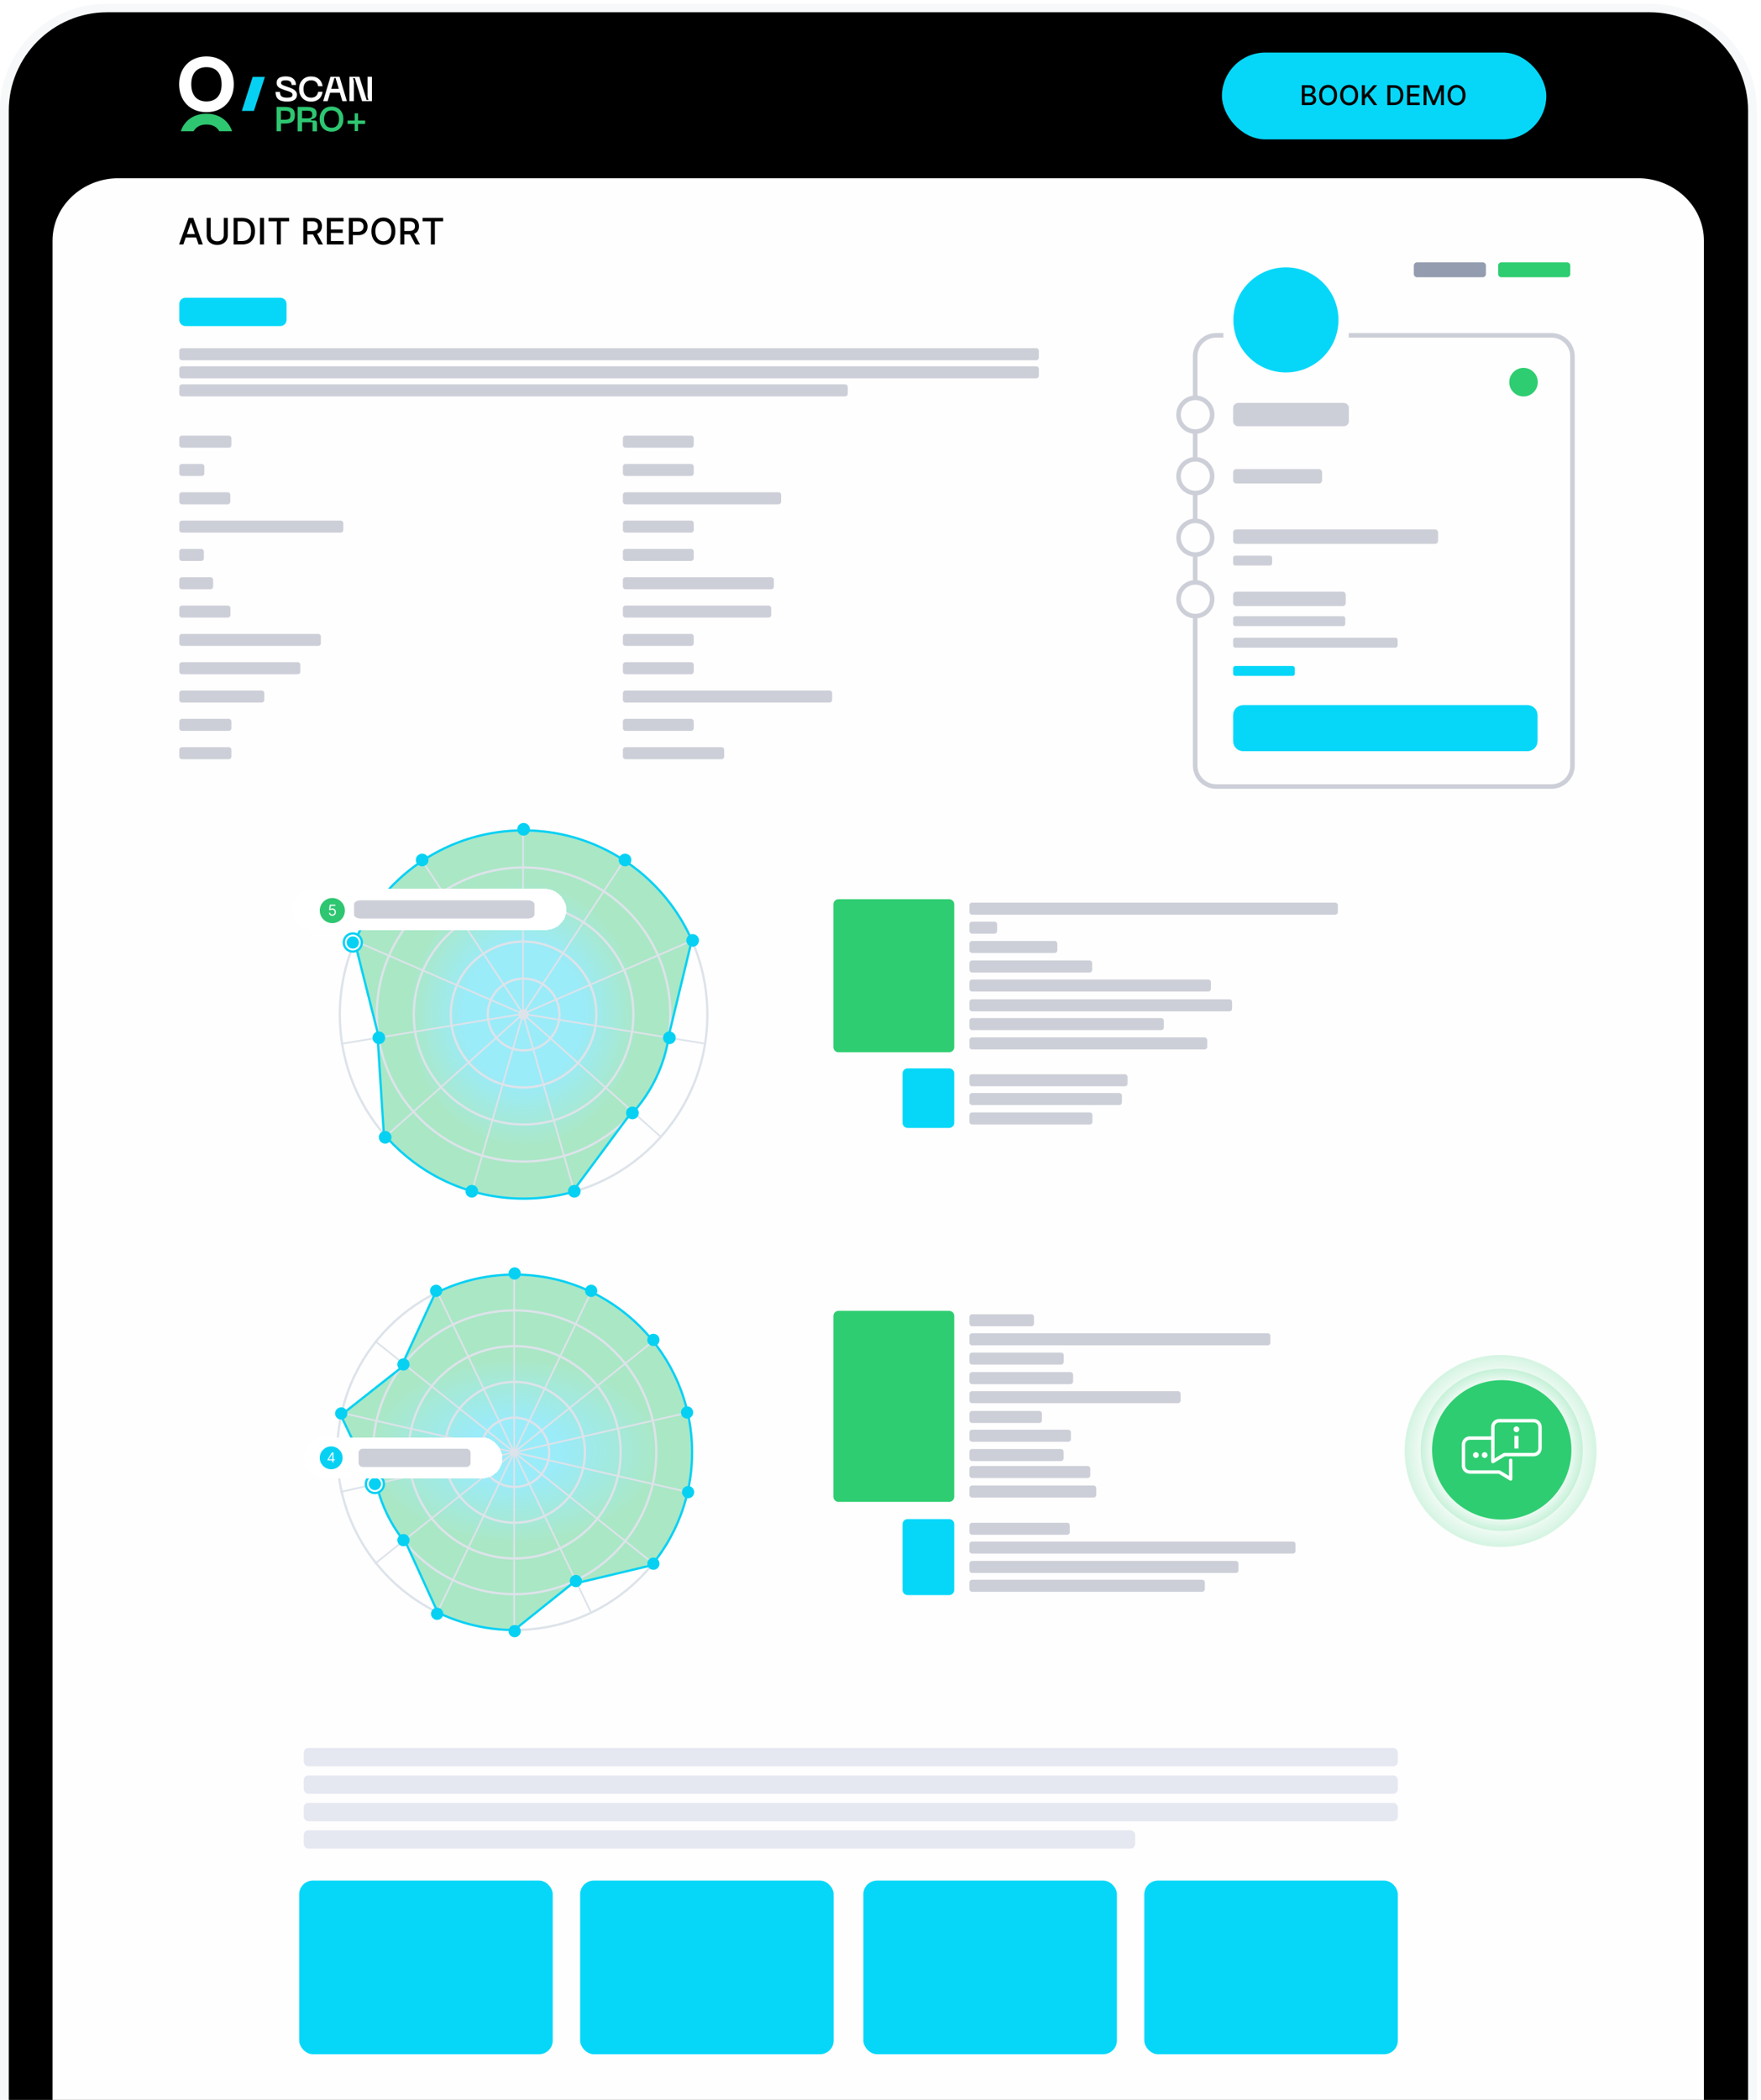 <svg width="771" height="919" viewBox="0 0 771 919" fill="none" xmlns="http://www.w3.org/2000/svg">
<path fill-rule="evenodd" clip-rule="evenodd" d="M46.313 1.722H722.875C748.347 1.722 769.188 22.589 769.188 48.093V967.628C769.188 993.133 748.347 1014 722.875 1014H46.313C20.841 1014 0 993.133 0 967.628V48.093C0 22.589 20.841 1.722 46.313 1.722Z" fill="#F6F8F9"/>
<path fill-rule="evenodd" clip-rule="evenodd" d="M46.849 5.374H722.339C745.993 5.374 765.347 24.751 765.347 48.437V967.285C765.347 990.97 745.993 1010.35 722.339 1010.35H46.849C23.195 1010.35 3.842 990.97 3.842 967.285V48.437C3.842 24.752 23.195 5.374 46.849 5.374Z" fill="black"/>
<path fill-rule="evenodd" clip-rule="evenodd" d="M51.854 78H717.146C733.016 78 746 90.286 746 105.302V963.698C746 978.714 733.016 991 717.146 991H51.854C35.985 991 23 978.714 23 963.698V105.302C23 90.286 35.985 78 51.854 78Z" fill="#FEFEFE"/>
<rect x="133" y="765" width="479" height="8" rx="2" fill="#E5E7F1"/>
<rect x="133" y="777" width="479" height="8" rx="2" fill="#E5E7F1"/>
<rect x="133" y="789" width="479" height="8" rx="2" fill="#E5E7F1"/>
<rect x="133" y="801" width="364" height="8" rx="2" fill="#E5E7F1"/>
<circle cx="657" cy="635" r="42" fill="url(#paint0_radial_5603_3790)"/>
<circle cx="657.5" cy="634.5" r="35.5" fill="url(#paint1_radial_5603_3790)"/>
<circle cx="657.5" cy="634.5" r="30.5" fill="#2ECD71"/>
<g clip-path="url(#clip0_5603_3790)">
<path d="M671.5 622.497H656.354C655.801 622.497 655.298 622.726 654.932 623.094C654.567 623.462 654.34 623.968 654.34 624.525V638.316L658.228 635.958C658.348 635.885 658.481 635.85 658.612 635.85V635.849H671.5C672.053 635.849 672.556 635.621 672.921 635.253C673.286 634.885 673.513 634.378 673.513 633.822V624.525C673.513 623.968 673.286 623.462 672.921 623.094C672.556 622.726 672.053 622.497 671.5 622.497ZM660.659 639.078C660.659 638.664 660.992 638.329 661.402 638.329C661.813 638.329 662.146 638.664 662.146 639.078V647.251C662.146 647.665 661.813 648 661.402 648C661.249 648 661.106 647.953 660.987 647.873L656.183 644.959H643.5C642.537 644.959 641.661 644.562 641.027 643.924C640.393 643.285 640 642.404 640 641.433V632.137C640 631.167 640.393 630.285 641.027 629.647C641.661 629.008 642.537 628.612 643.5 628.612H652.854V624.525C652.854 623.555 653.247 622.673 653.881 622.035C654.515 621.396 655.39 621 656.354 621H671.5C672.463 621 673.338 621.396 673.972 622.035C674.606 622.673 675 623.555 675 624.525V633.822C675 634.792 674.606 635.673 673.972 636.312C673.338 636.95 672.463 637.347 671.5 637.347H658.816L654.012 640.261C653.893 640.341 653.751 640.388 653.597 640.388C653.186 640.388 652.854 640.053 652.854 639.639V630.109H643.5C642.947 630.109 642.444 630.338 642.078 630.706C641.713 631.073 641.486 631.58 641.486 632.137V641.433C641.486 641.99 641.713 642.497 642.078 642.865C642.444 643.233 642.947 643.461 643.5 643.461H656.388V643.462C656.519 643.462 656.651 643.496 656.771 643.569L660.659 645.927V639.078H660.659ZM663.021 633.909H664.832V628.367H663.021V633.909ZM663.927 624.235C664.624 624.235 665.189 624.804 665.189 625.506C665.189 626.208 664.624 626.777 663.927 626.777C663.23 626.777 662.665 626.208 662.665 625.506C662.665 624.804 663.23 624.235 663.927 624.235ZM650.02 635.518C650.717 635.518 651.282 636.087 651.282 636.789C651.282 637.491 650.717 638.06 650.02 638.06C649.323 638.06 648.758 637.491 648.758 636.789C648.758 636.087 649.323 635.518 650.02 635.518ZM646.163 635.518C646.861 635.518 647.426 636.087 647.426 636.789C647.426 637.491 646.861 638.06 646.163 638.06C645.466 638.06 644.901 637.491 644.901 636.789C644.901 636.087 645.466 635.518 646.163 635.518Z" fill="white"/>
</g>
<path d="M163.69 648.772L160.34 642.288L150.96 622.386L150.067 620.821V618.138L175.973 598.013L191.159 565.365L199.199 562.011L207.462 559.552L215.949 557.986L224.659 557.315L234.262 557.986L242.525 559.552L251.011 561.788L258.828 565.365L263.294 567.378L272.004 572.968L281.161 581.018L286.967 587.503L290.54 592.646L295.007 600.472L298.357 607.852L301.483 618.138L302.377 623.952L303.27 632.672L303.047 642.288L301.483 652.797L299.697 659.058L296.794 666.885L291.88 676.053L286.744 684.327L251.905 692.6L225.105 713.62L214.386 712.949L205.006 711.16L197.636 708.7L191.606 705.793L177.313 674.935L174.41 671.804L171.73 667.556L167.71 659.506L163.913 649.667L163.69 648.772Z" fill="url(#paint2_radial_5603_3790)" fill-opacity="0.4"/>
<g clip-path="url(#clip1_5603_3790)">
<path d="M225.106 713.843V557.315" stroke="#DDE3EA" stroke-width="0.756" style="mix-blend-mode:multiply"/>
<path d="M191.249 706.118L258.963 565.041" stroke="#DDE3EA" stroke-width="0.756" style="mix-blend-mode:multiply"/>
<path d="M164.091 684.386L286.192 586.772" stroke="#DDE3EA" stroke-width="0.756" style="mix-blend-mode:multiply"/>
<path d="M148.964 652.979L301.248 618.179" stroke="#DDE3EA" stroke-width="0.756" style="mix-blend-mode:multiply"/>
<path d="M148.964 618.179L301.248 652.979" stroke="#DDE3EA" stroke-width="0.756" style="mix-blend-mode:multiply"/>
<path d="M164.091 586.772L286.192 684.386" stroke="#DDE3EA" stroke-width="0.756" style="mix-blend-mode:multiply"/>
<path d="M191.249 565.041L258.963 706.118" stroke="#DDE3EA" stroke-width="0.756" style="mix-blend-mode:multiply"/>
</g>
<path d="M225.329 557.815C268.221 557.816 302.993 592.631 302.993 635.579C302.993 678.527 268.221 713.343 225.329 713.343C182.436 713.343 147.664 678.528 147.664 635.579C147.664 592.631 182.436 557.815 225.329 557.815Z" stroke="#DDE3EA" style="mix-blend-mode:multiply"/>
<mask id="mask0_5603_3790" style="mask-type:alpha" maskUnits="userSpaceOnUse" x="191" y="553" width="120" height="132">
<rect x="191.83" y="553.737" width="118.364" height="130.589" fill="#D9D9D9"/>
</mask>
<g mask="url(#mask0_5603_3790)">
<path d="M225.329 557.815C268.221 557.816 302.993 592.631 302.993 635.579C302.993 678.527 268.221 713.343 225.329 713.343C182.436 713.343 147.664 678.528 147.664 635.579C147.664 592.631 182.436 557.815 225.329 557.815Z" stroke="#06D1F3"/>
</g>
<mask id="mask1_5603_3790" style="mask-type:alpha" maskUnits="userSpaceOnUse" x="191" y="700" width="35" height="19">
<rect x="191.83" y="700.873" width="33.499" height="17.442" fill="#D9D9D9"/>
</mask>
<g mask="url(#mask1_5603_3790)">
<path d="M225.329 557.814C268.221 557.815 302.993 592.63 302.993 635.578C302.993 678.526 268.221 713.342 225.329 713.342C182.436 713.342 147.664 678.527 147.664 635.578C147.664 592.63 182.436 557.814 225.329 557.814Z" stroke="#06D1F3"/>
</g>
<path d="M225.33 573.468C259.588 573.468 287.361 601.276 287.361 635.579C287.361 669.882 259.588 697.69 225.33 697.69C191.071 697.69 163.298 669.883 163.298 635.579C163.298 601.275 191.071 573.468 225.33 573.468Z" stroke="#DDE3EA" style="mix-blend-mode:multiply"/>
<mask id="mask2_5603_3790" style="mask-type:alpha" maskUnits="userSpaceOnUse" x="159" y="649" width="18" height="30">
<rect x="159.224" y="649.442" width="17.42" height="29.517" fill="#D9D9D9"/>
</mask>
<g mask="url(#mask2_5603_3790)">
<path d="M225.33 573.468C259.588 573.468 287.361 601.276 287.361 635.579C287.361 669.882 259.588 697.69 225.33 697.69C191.071 697.69 163.298 669.883 163.298 635.579C163.298 601.275 191.071 573.468 225.33 573.468Z" stroke="#06D1F3"/>
</g>
<path d="M225.329 589.121C250.954 589.121 271.728 609.92 271.728 635.579C271.728 661.238 250.954 682.038 225.329 682.038C199.704 682.038 178.93 661.238 178.93 635.579C178.931 609.921 199.704 589.121 225.329 589.121Z" stroke="#DDE3EA" style="mix-blend-mode:multiply"/>
<path d="M225.329 604.773C242.32 604.773 256.095 618.565 256.095 635.579C256.095 652.593 242.32 666.385 225.329 666.385C208.338 666.385 194.563 652.593 194.563 635.579C194.563 618.565 208.338 604.774 225.329 604.773Z" stroke="#DDE3EA" style="mix-blend-mode:multiply"/>
<path d="M225.329 620.426C233.686 620.426 240.461 627.209 240.462 635.578C240.462 643.947 233.686 650.731 225.329 650.731C216.972 650.731 210.196 643.947 210.196 635.578C210.196 627.209 216.972 620.426 225.329 620.426Z" stroke="#DDE3EA" style="mix-blend-mode:multiply"/>
<line y1="-0.5" x2="35.413" y2="-0.5" transform="matrix(0.416 0.909 -0.909 0.417 176.643 674.04)" stroke="#06D1F3"/>
<line y1="-0.5" x2="34.198" y2="-0.5" transform="matrix(-0.431 -0.902 0.902 -0.432 164.137 649.443)" stroke="#06D1F3"/>
<line y1="-0.5" x2="34.687" y2="-0.5" transform="matrix(-0.785 0.619 -0.618 -0.786 176.643 597.118)" stroke="#06D1F3"/>
<line y1="-0.5" x2="34.008" y2="-0.5" transform="matrix(0.42 -0.907 0.907 0.421 176.643 597.118)" stroke="#06D1F3"/>
<line y1="-0.5" x2="34.337" y2="-0.5" transform="matrix(0.78 -0.625 0.624 0.781 225.329 713.843)" stroke="#06D1F3"/>
<line y1="-0.5" x2="34.887" y2="-0.5" transform="matrix(-0.973 0.231 -0.23 -0.973 286.074 684.326)" stroke="#06D1F3"/>
<ellipse cx="300.813" cy="618.137" rx="2.68" ry="2.683" fill="#06D1F3"/>
<ellipse cx="149.397" cy="618.585" rx="2.68" ry="2.683" fill="#06D1F3"/>
<ellipse cx="286.074" cy="684.326" rx="2.68" ry="2.683" fill="#06D1F3"/>
<ellipse cx="252.128" cy="691.929" rx="2.68" ry="2.683" fill="#06D1F3"/>
<ellipse cx="191.383" cy="706.24" rx="2.68" ry="2.683" fill="#06D1F3"/>
<ellipse cx="190.936" cy="564.918" rx="2.68" ry="2.683" fill="#06D1F3"/>
<ellipse cx="176.643" cy="597.118" rx="2.68" ry="2.683" fill="#06D1F3"/>
<ellipse cx="286.074" cy="586.385" rx="2.68" ry="2.683" fill="#06D1F3"/>
<ellipse cx="176.644" cy="674.04" rx="2.68" ry="2.683" fill="#06D1F3"/>
<ellipse cx="258.828" cy="564.918" rx="2.68" ry="2.683" fill="#06D1F3"/>
<ellipse cx="225.329" cy="557.315" rx="2.68" ry="2.683" fill="#06D1F3"/>
<ellipse cx="225.329" cy="713.843" rx="2.68" ry="2.683" fill="#06D1F3"/>
<path d="M164.137 645.471C166.327 645.471 168.104 647.249 168.104 649.443C168.104 651.637 166.327 653.415 164.137 653.415C161.947 653.415 160.171 651.638 160.171 649.443C160.171 647.249 161.947 645.471 164.137 645.471Z" fill="white" stroke="#06D1F3"/>
<ellipse cx="164.138" cy="649.443" rx="2.68" ry="2.683" fill="#06D1F3"/>
<ellipse cx="301.261" cy="653.02" rx="2.68" ry="2.683" fill="#06D1F3"/>
<g filter="url(#filter0_d_5603_3790)">
<rect x="133" y="625" width="87" height="18" rx="9" fill="white" shape-rendering="crispEdges"/>
<path d="M150 634C150 636.761 147.761 639 145 639C142.239 639 140 636.761 140 634C140 631.239 142.239 629 145 629C147.761 629 150 631.239 150 634Z" fill="#06D1F3"/>
<path d="M143.425 635.105V634.67L145.342 631.636H145.658V632.31H145.445L143.996 634.602V634.636H146.578V635.105H143.425ZM145.479 636V631.636H145.981V636H145.479Z" fill="white"/>
<path fill-rule="evenodd" clip-rule="evenodd" d="M158.818 630H204.182C205.182 630 206 630.787 206 631.75V636.25C206 637.213 205.182 638 204.182 638H158.818C157.818 638 157 637.213 157 636.25V631.75C157 630.787 157.818 630 158.818 630Z" fill="#CDCFD8"/>
</g>
<path d="M165.629 453.712L154.989 411.793C154.989 411.793 164.01 390.023 185.058 376.127C204.256 365.243 212.583 363.784 229.006 363.158C253.293 362.232 273.416 376.359 273.416 376.359L282.437 383.075L290.532 390.949L297.934 401.371L301.172 407.161L302.791 411.793L293.308 452.785L292.845 454.175C292.845 454.175 290.995 465.755 287.294 472.008L282.899 479.882L277.117 487.062L271.565 493.547L266.477 500.958L252.599 519.485L248.666 522.496L240.571 523.886L232.244 524.812L225.305 524.58L220.679 524.349L212.583 523.191L208.42 521.801H206.801L200.787 519.485L192.229 515.78L186.677 512.769L180.432 508.6L175.112 504.2L168.405 497.715L165.629 453.712Z" fill="url(#paint3_radial_5603_3790)" fill-opacity="0.4"/>
<g clip-path="url(#clip2_5603_3790)">
<path d="M228.996 443.7V362.927" stroke="#DDE3EA" stroke-width="0.756" style="mix-blend-mode:multiply"/>
<path d="M228.996 443.7L273.447 376.23" stroke="#DDE3EA" stroke-width="0.756" style="mix-blend-mode:multiply"/>
<path d="M228.996 443.7L303.181 411.551" stroke="#DDE3EA" stroke-width="0.756" style="mix-blend-mode:multiply"/>
<path d="M228.996 443.7L308.803 456.761" stroke="#DDE3EA" stroke-width="0.756" style="mix-blend-mode:multiply"/>
<path d="M228.996 443.7L289.304 497.53" stroke="#DDE3EA" stroke-width="0.756" style="mix-blend-mode:multiply"/>
<path d="M228.996 443.7L251.427 521.32" stroke="#DDE3EA" stroke-width="0.756" style="mix-blend-mode:multiply"/>
<path d="M228.995 443.7L206.601 521.32" stroke="#DDE3EA" stroke-width="0.756" style="mix-blend-mode:multiply"/>
<path d="M228.996 443.7L168.687 497.512" stroke="#DDE3EA" stroke-width="0.756" style="mix-blend-mode:multiply"/>
<path d="M228.996 443.7L149.207 456.836" stroke="#DDE3EA" stroke-width="0.756" style="mix-blend-mode:multiply"/>
<path d="M228.996 443.7L154.828 411.532" stroke="#DDE3EA" stroke-width="0.756" style="mix-blend-mode:multiply"/>
<path d="M228.995 443.7L184.525 376.249" stroke="#DDE3EA" stroke-width="0.756" style="mix-blend-mode:multiply"/>
</g>
<path d="M229.237 363.427C273.671 363.427 309.693 399.494 309.693 443.985C309.693 488.477 273.671 524.544 229.237 524.544C184.803 524.544 148.781 488.477 148.781 443.985C148.781 399.494 184.803 363.427 229.237 363.427Z" stroke="#DDE3EA" style="mix-blend-mode:multiply"/>
<mask id="mask3_5603_3790" style="mask-type:alpha" maskUnits="userSpaceOnUse" x="152" y="335" width="152" height="78">
<rect x="152.907" y="335.599" width="150.347" height="76.427" fill="#D9D9D9"/>
</mask>
<g mask="url(#mask3_5603_3790)">
<path d="M229.237 363.427C273.671 363.427 309.693 399.494 309.693 443.985C309.693 488.477 273.671 524.544 229.237 524.544C184.803 524.544 148.781 488.477 148.781 443.985C148.781 399.494 184.803 363.427 229.237 363.427Z" stroke="#06D1F3"/>
</g>
<mask id="mask4_5603_3790" style="mask-type:alpha" maskUnits="userSpaceOnUse" x="168" y="497" width="84" height="33">
<rect x="168.636" y="497.716" width="82.806" height="31.96" fill="#D9D9D9"/>
</mask>
<g mask="url(#mask4_5603_3790)">
<path d="M229.237 363.427C273.671 363.427 309.693 399.494 309.693 443.985C309.693 488.477 273.671 524.544 229.237 524.544C184.803 524.544 148.781 488.477 148.781 443.985C148.781 399.494 184.803 363.427 229.237 363.427Z" stroke="#06D1F3"/>
</g>
<path d="M229.237 379.639C264.729 379.639 293.501 408.447 293.501 443.985C293.501 479.524 264.729 508.332 229.237 508.332C193.745 508.332 164.972 479.524 164.972 443.985C164.972 408.447 193.745 379.639 229.237 379.639Z" stroke="#DDE3EA" style="mix-blend-mode:multiply"/>
<mask id="mask5_5603_3790" style="mask-type:alpha" maskUnits="userSpaceOnUse" x="268" y="454" width="29" height="34">
<rect x="268.096" y="454.176" width="28.681" height="32.887" fill="#D9D9D9"/>
</mask>
<g mask="url(#mask5_5603_3790)">
<path d="M229.237 379.639C264.729 379.639 293.502 408.447 293.502 443.985C293.502 479.524 264.729 508.332 229.237 508.332C193.746 508.332 164.973 479.524 164.973 443.985C164.973 408.447 193.746 379.639 229.237 379.639Z" stroke="#06D1F3"/>
</g>
<path d="M229.237 395.851C255.787 395.851 277.311 417.401 277.311 443.985C277.311 470.57 255.787 492.121 229.237 492.121C202.688 492.121 181.164 470.57 181.164 443.985C181.164 417.401 202.688 395.851 229.237 395.851Z" stroke="#DDE3EA" style="mix-blend-mode:multiply"/>
<path d="M229.237 412.062C246.844 412.063 261.119 426.355 261.119 443.986C261.119 461.617 246.844 475.909 229.237 475.909C211.63 475.909 197.354 461.618 197.354 443.986C197.354 426.355 211.63 412.062 229.237 412.062Z" stroke="#DDE3EA" style="mix-blend-mode:multiply"/>
<path d="M229.237 428.273C237.902 428.274 244.928 435.308 244.928 443.985C244.928 452.663 237.902 459.697 229.237 459.697C220.572 459.697 213.546 452.663 213.546 443.985C213.546 435.307 220.572 428.273 229.237 428.273Z" stroke="#DDE3EA" style="mix-blend-mode:multiply"/>
<line y1="-0.5" x2="43.473" y2="-0.5" transform="matrix(0.245 0.97 -0.969 0.245 154.757 412.025)" stroke="#06D1F3"/>
<path d="M154.467 408.5C156.657 408.5 158.433 410.278 158.433 412.473C158.433 414.667 156.656 416.444 154.467 416.444C152.277 416.444 150.5 414.667 150.5 412.473C150.5 410.278 152.276 408.5 154.467 408.5Z" fill="white" stroke="#06D1F3"/>
<ellipse cx="154.467" cy="412.472" rx="2.68" ry="2.683" fill="#06D1F3"/>
<line y1="-0.5" x2="43.628" y2="-0.5" transform="matrix(-0.064 -0.998 0.998 -0.064 168.636 497.716)" stroke="#06D1F3"/>
<ellipse cx="184.827" cy="376.359" rx="2.776" ry="2.779" fill="#06D1F3"/>
<ellipse cx="293.076" cy="454.176" rx="2.776" ry="2.779" fill="#06D1F3"/>
<ellipse cx="168.636" cy="497.716" rx="2.776" ry="2.779" fill="#06D1F3"/>
<ellipse cx="276.885" cy="487.062" rx="2.776" ry="2.779" fill="#06D1F3"/>
<ellipse cx="229.236" cy="362.927" rx="2.776" ry="2.779" fill="#06D1F3"/>
<ellipse cx="303.254" cy="411.562" rx="2.776" ry="2.779" fill="#06D1F3"/>
<ellipse cx="273.646" cy="376.359" rx="2.776" ry="2.779" fill="#06D1F3"/>
<ellipse cx="229.237" cy="443.985" rx="2.313" ry="2.316" fill="#DDE3EA"/>
<ellipse cx="165.86" cy="454.176" rx="2.776" ry="2.779" fill="#06D1F3"/>
<line y1="-0.5" x2="42.687" y2="-0.5" transform="matrix(0.596 -0.803 0.802 0.597 251.442 521.339)" stroke="#06D1F3"/>
<line y1="-0.5" x2="43.362" y2="-0.5" transform="matrix(0.235 -0.972 0.972 0.235 293.076 454.176)" stroke="#06D1F3"/>
<ellipse cx="251.441" cy="521.338" rx="2.776" ry="2.779" fill="#06D1F3"/>
<ellipse cx="206.569" cy="521.338" rx="2.776" ry="2.779" fill="#06D1F3"/>
<rect x="535" y="23" width="142" height="38" rx="19" fill="#06D7F9"/>
<path d="M569.959 46V37.273H573.155C573.774 37.273 574.287 37.375 574.693 37.58C575.099 37.781 575.403 38.055 575.605 38.402C575.807 38.746 575.908 39.133 575.908 39.565C575.908 39.929 575.841 40.236 575.707 40.486C575.574 40.733 575.395 40.932 575.17 41.082C574.949 41.23 574.704 41.338 574.437 41.406V41.492C574.727 41.506 575.01 41.599 575.285 41.773C575.564 41.943 575.794 42.186 575.976 42.501C576.158 42.817 576.248 43.2 576.248 43.652C576.248 44.098 576.143 44.499 575.933 44.854C575.726 45.206 575.405 45.486 574.97 45.693C574.535 45.898 573.98 46 573.304 46H569.959ZM571.275 44.871H573.176C573.807 44.871 574.258 44.749 574.531 44.504C574.804 44.26 574.94 43.955 574.94 43.588C574.94 43.312 574.871 43.06 574.731 42.83C574.592 42.599 574.393 42.416 574.135 42.28C573.879 42.144 573.575 42.075 573.223 42.075H571.275V44.871ZM571.275 41.048H573.04C573.335 41.048 573.601 40.992 573.837 40.878C574.075 40.764 574.264 40.605 574.403 40.401C574.545 40.193 574.616 39.949 574.616 39.668C574.616 39.307 574.49 39.004 574.237 38.76C573.984 38.516 573.596 38.394 573.074 38.394H571.275V41.048ZM585.391 41.636C585.391 42.568 585.221 43.369 584.88 44.04C584.539 44.707 584.072 45.222 583.478 45.582C582.887 45.94 582.215 46.119 581.462 46.119C580.707 46.119 580.032 45.94 579.438 45.582C578.847 45.222 578.381 44.706 578.04 44.035C577.699 43.365 577.529 42.565 577.529 41.636C577.529 40.705 577.699 39.905 578.04 39.237C578.381 38.567 578.847 38.053 579.438 37.695C580.032 37.334 580.707 37.153 581.462 37.153C582.215 37.153 582.887 37.334 583.478 37.695C584.072 38.053 584.539 38.567 584.88 39.237C585.221 39.905 585.391 40.705 585.391 41.636ZM584.087 41.636C584.087 40.926 583.972 40.328 583.742 39.842C583.515 39.354 583.202 38.984 582.805 38.734C582.41 38.481 581.962 38.355 581.462 38.355C580.959 38.355 580.511 38.481 580.116 38.734C579.721 38.984 579.408 39.354 579.178 39.842C578.951 40.328 578.837 40.926 578.837 41.636C578.837 42.347 578.951 42.946 579.178 43.435C579.408 43.92 579.721 44.29 580.116 44.543C580.511 44.793 580.959 44.918 581.462 44.918C581.962 44.918 582.41 44.793 582.805 44.543C583.202 44.29 583.515 43.92 583.742 43.435C583.972 42.946 584.087 42.347 584.087 41.636ZM594.614 41.636C594.614 42.568 594.443 43.369 594.103 44.04C593.762 44.707 593.294 45.222 592.701 45.582C592.11 45.94 591.438 46.119 590.685 46.119C589.929 46.119 589.254 45.94 588.661 45.582C588.07 45.222 587.604 44.706 587.263 44.035C586.922 43.365 586.752 42.565 586.752 41.636C586.752 40.705 586.922 39.905 587.263 39.237C587.604 38.567 588.07 38.053 588.661 37.695C589.254 37.334 589.929 37.153 590.685 37.153C591.438 37.153 592.11 37.334 592.701 37.695C593.294 38.053 593.762 38.567 594.103 39.237C594.443 39.905 594.614 40.705 594.614 41.636ZM593.31 41.636C593.31 40.926 593.195 40.328 592.965 39.842C592.737 39.354 592.425 38.984 592.027 38.734C591.632 38.481 591.185 38.355 590.685 38.355C590.182 38.355 589.733 38.481 589.338 38.734C588.943 38.984 588.631 39.354 588.401 39.842C588.174 40.328 588.06 40.926 588.06 41.636C588.06 42.347 588.174 42.946 588.401 43.435C588.631 43.92 588.943 44.29 589.338 44.543C589.733 44.793 590.182 44.918 590.685 44.918C591.185 44.918 591.632 44.793 592.027 44.543C592.425 44.29 592.737 43.92 592.965 43.435C593.195 42.946 593.31 42.347 593.31 41.636ZM596.256 46V37.273H597.572V41.44H597.679L601.339 37.273H602.997L599.477 41.202L603.01 46H601.425L598.604 42.101L597.572 43.285V46H596.256ZM610.225 46H607.4V37.273H610.315C611.17 37.273 611.904 37.447 612.518 37.797C613.132 38.144 613.602 38.642 613.929 39.293C614.258 39.94 614.423 40.717 614.423 41.624C614.423 42.533 614.257 43.314 613.924 43.967C613.595 44.621 613.117 45.124 612.492 45.476C611.867 45.825 611.112 46 610.225 46ZM608.717 44.849H610.153C610.818 44.849 611.37 44.724 611.811 44.474C612.251 44.222 612.58 43.856 612.799 43.379C613.018 42.899 613.127 42.314 613.127 41.624C613.127 40.939 613.018 40.358 612.799 39.881C612.583 39.403 612.261 39.041 611.832 38.794C611.403 38.547 610.87 38.423 610.234 38.423H608.717V44.849ZM616.06 46V37.273H621.532V38.406H617.377V41.065H621.246V42.195H617.377V44.867H621.583V46H616.06ZM623.291 37.273H624.889L627.667 44.057H627.769L630.548 37.273H632.146V46H630.893V39.685H630.812L628.238 45.987H627.198L624.625 39.68H624.544V46H623.291V37.273ZM641.641 41.636C641.641 42.568 641.471 43.369 641.13 44.04C640.789 44.707 640.322 45.222 639.728 45.582C639.137 45.94 638.465 46.119 637.712 46.119C636.957 46.119 636.282 45.94 635.688 45.582C635.097 45.222 634.631 44.706 634.29 44.035C633.949 43.365 633.779 42.565 633.779 41.636C633.779 40.705 633.949 39.905 634.29 39.237C634.631 38.567 635.097 38.053 635.688 37.695C636.282 37.334 636.957 37.153 637.712 37.153C638.465 37.153 639.137 37.334 639.728 37.695C640.322 38.053 640.789 38.567 641.13 39.237C641.471 39.905 641.641 40.705 641.641 41.636ZM640.337 41.636C640.337 40.926 640.222 40.328 639.992 39.842C639.765 39.354 639.452 38.984 639.055 38.734C638.66 38.481 638.212 38.355 637.712 38.355C637.209 38.355 636.761 38.481 636.366 38.734C635.971 38.984 635.658 39.354 635.428 39.842C635.201 40.328 635.087 40.926 635.087 41.636C635.087 42.347 635.201 42.946 635.428 43.435C635.658 43.92 635.971 44.29 636.366 44.543C636.761 44.793 637.209 44.918 637.712 44.918C638.212 44.918 638.66 44.793 639.055 44.543C639.452 44.29 639.765 43.92 639.992 43.435C640.222 42.946 640.337 42.347 640.337 41.636Z" fill="black"/>
<g clip-path="url(#clip3_5603_3790)">
<path fill-rule="evenodd" clip-rule="evenodd" d="M130.021 41.429C130.021 43.449 128.563 44.445 125.676 44.445C123.854 44.445 122.565 44.075 121.78 43.364C120.995 42.652 120.631 41.599 120.631 40.205H122.565C122.565 41.173 122.817 41.855 123.293 42.197C123.798 42.567 124.611 42.738 125.704 42.738C126.545 42.738 127.134 42.652 127.526 42.425C127.89 42.225 128.087 41.912 128.087 41.486C128.087 41.372 128.087 41.258 128.03 41.144C128.002 41.03 127.946 40.945 127.89 40.859C127.806 40.774 127.722 40.689 127.638 40.603C127.582 40.518 127.47 40.461 127.302 40.376C127.162 40.319 127.021 40.233 126.937 40.205C126.853 40.148 126.685 40.091 126.489 40.006C126.293 39.949 126.124 39.892 126.04 39.864C125.928 39.807 125.732 39.75 125.508 39.693C125.256 39.608 125.087 39.551 124.975 39.522C124.527 39.38 124.162 39.266 123.938 39.152C123.686 39.067 123.378 38.953 123.013 38.782C122.677 38.64 122.396 38.498 122.2 38.355C122.004 38.213 121.836 38.014 121.64 37.815C121.443 37.587 121.303 37.359 121.219 37.075C121.135 36.819 121.107 36.506 121.107 36.193C121.107 35.311 121.443 34.628 122.116 34.144C122.789 33.689 123.77 33.433 125.115 33.433C126.601 33.433 127.722 33.803 128.479 34.514C129.236 35.225 129.6 36.107 129.6 37.189H127.666C127.666 35.823 126.797 35.14 125.087 35.14C123.714 35.14 123.041 35.51 123.041 36.221C123.041 36.591 123.181 36.876 123.49 37.075C123.798 37.274 124.387 37.53 125.284 37.815C126.629 38.27 127.526 38.583 127.946 38.811C129.32 39.494 130.021 40.347 130.021 41.429Z" fill="white"/>
<path fill-rule="evenodd" clip-rule="evenodd" d="M149.894 44.274L148.801 40.575H144.54L143.447 44.274H141.485L144.681 33.603H148.661L151.856 44.274H149.894ZM145.017 38.868H148.324L146.923 34.116H146.418L145.017 38.868Z" fill="white"/>
<path fill-rule="evenodd" clip-rule="evenodd" d="M130.945 38.954C130.945 37.36 131.422 36.051 132.375 34.998C133.328 33.974 134.589 33.462 136.187 33.462C137.616 33.462 138.765 33.832 139.662 34.6C140.531 35.368 141.064 36.421 141.232 37.73H139.298C139.158 36.905 138.849 36.279 138.289 35.824C137.756 35.368 137.056 35.141 136.215 35.141C135.15 35.141 134.337 35.482 133.748 36.165C133.159 36.82 132.879 37.759 132.879 38.954C132.879 40.12 133.159 41.06 133.748 41.742C134.337 42.425 135.15 42.739 136.215 42.739C137.056 42.739 137.756 42.511 138.289 42.084C138.849 41.629 139.158 40.974 139.298 40.177H141.232C141.064 41.486 140.531 42.539 139.662 43.308C138.765 44.076 137.616 44.474 136.187 44.474C134.589 44.474 133.328 43.934 132.375 42.909C131.422 41.856 130.945 40.519 130.945 38.954Z" fill="white"/>
<path fill-rule="evenodd" clip-rule="evenodd" d="M124.527 46.778C125.115 46.778 125.62 46.807 126.04 46.864C126.489 46.921 126.909 47.034 127.301 47.177C127.694 47.319 128.03 47.547 128.283 47.803C128.535 48.087 128.759 48.429 128.899 48.856C129.039 49.311 129.123 49.823 129.123 50.421C129.123 51.16 129.011 51.786 128.787 52.27C128.591 52.782 128.254 53.152 127.834 53.408C127.386 53.665 126.909 53.835 126.405 53.921C125.9 54.035 125.283 54.063 124.555 54.063H123.013V57.449H121.079V46.778H124.527ZM124.639 52.384C125.536 52.384 126.18 52.242 126.573 52.014C126.993 51.758 127.161 51.217 127.161 50.421C127.161 49.624 126.965 49.083 126.573 48.856C126.18 48.599 125.536 48.486 124.639 48.486H122.985V52.384H124.639Z" fill="#2EC671"/>
<path fill-rule="evenodd" clip-rule="evenodd" d="M130.301 57.478V46.778H134.169C134.841 46.778 135.43 46.835 135.935 46.921C136.467 47.006 136.916 47.177 137.336 47.376C137.784 47.603 138.093 47.916 138.317 48.315C138.541 48.713 138.625 49.197 138.625 49.766C138.625 51.189 137.841 52.014 136.243 52.213V52.725H137.672C138.401 52.725 138.766 53.096 138.766 53.835V57.478H136.831V53.522H132.235V57.478H130.301ZM132.235 51.786H134.169C134.561 51.786 134.841 51.786 135.066 51.786C135.262 51.758 135.486 51.73 135.738 51.673C135.963 51.616 136.159 51.53 136.271 51.417C136.411 51.303 136.495 51.132 136.607 50.933C136.663 50.705 136.719 50.449 136.719 50.136C136.719 49.823 136.663 49.567 136.579 49.339C136.495 49.14 136.411 48.969 136.271 48.856C136.159 48.742 135.991 48.656 135.738 48.571C135.514 48.514 135.29 48.486 135.066 48.486C134.841 48.457 134.561 48.457 134.169 48.457H132.235V51.786Z" fill="#2EC671"/>
<path fill-rule="evenodd" clip-rule="evenodd" d="M141.345 56.056C140.42 55.031 139.943 53.722 139.943 52.1C139.943 50.507 140.42 49.198 141.345 48.173C142.298 47.149 143.559 46.637 145.157 46.637C146.726 46.637 148.016 47.149 148.941 48.173C149.894 49.226 150.342 50.535 150.342 52.1C150.342 53.694 149.894 55.031 148.941 56.056C147.988 57.108 146.726 57.621 145.157 57.621C143.559 57.621 142.298 57.108 141.345 56.056ZM142.718 49.34C142.157 50.023 141.877 50.962 141.877 52.129C141.877 53.295 142.157 54.206 142.718 54.889C143.251 55.572 144.092 55.913 145.157 55.913C146.222 55.913 147.035 55.572 147.595 54.889C148.156 54.206 148.436 53.295 148.436 52.129C148.436 50.962 148.156 50.023 147.595 49.34C147.035 48.685 146.222 48.316 145.157 48.316C144.092 48.316 143.251 48.685 142.718 49.34Z" fill="#2EC671"/>
<path fill-rule="evenodd" clip-rule="evenodd" d="M159.872 52.754V54.234H156.761V57.392H155.275V54.234H152.164V52.754H155.275V49.596H156.761V52.754H159.872Z" fill="#2EC671"/>
<path fill-rule="evenodd" clip-rule="evenodd" d="M84.752 57.45C85.817 55.572 87.695 54.49 90.386 54.49C93.105 54.49 94.983 55.572 96.02 57.45H101.626C100.084 52.897 96.104 49.767 90.386 49.767C84.668 49.767 80.688 52.897 79.146 57.45H84.752Z" fill="#2EC671"/>
<path fill-rule="evenodd" clip-rule="evenodd" d="M90.386 24.697C97.814 24.697 102.355 29.99 102.355 36.876C102.355 43.791 97.814 49.084 90.386 49.084C82.959 49.084 78.418 43.791 78.418 36.876C78.418 29.99 82.959 24.697 90.386 24.697ZM90.386 44.389C94.815 44.389 97.029 41.458 97.029 36.876C97.029 32.323 94.843 29.392 90.386 29.392C85.986 29.392 83.743 32.323 83.743 36.876C83.743 41.458 85.958 44.389 90.386 44.389Z" fill="white"/>
<path fill-rule="evenodd" clip-rule="evenodd" d="M111.156 48.543L115.977 33.661H110.624L105.886 48.543H111.156Z" fill="#06D1F3"/>
<path d="M153.005 44.274H154.939V35.538L154.546 34.173H155.331L158.527 44.274H162.843V33.603H160.909V42.339L161.301 43.734H160.517L157.321 33.603H153.005V44.274Z" fill="white"/>
</g>
<path d="M80.261 107H78.398L82.585 95.364H84.614L88.801 107H86.938L83.648 97.477H83.557L80.261 107ZM80.574 102.443H86.619V103.92H80.574V102.443ZM97.965 95.364H99.726V103.017C99.726 103.831 99.535 104.553 99.152 105.182C98.769 105.807 98.231 106.299 97.538 106.659C96.845 107.015 96.033 107.193 95.101 107.193C94.173 107.193 93.362 107.015 92.669 106.659C91.976 106.299 91.438 105.807 91.055 105.182C90.673 104.553 90.481 103.831 90.481 103.017V95.364H92.237V102.875C92.237 103.402 92.353 103.869 92.584 104.278C92.819 104.688 93.15 105.009 93.578 105.244C94.006 105.475 94.514 105.591 95.101 105.591C95.692 105.591 96.201 105.475 96.629 105.244C97.061 105.009 97.391 104.688 97.618 104.278C97.849 103.869 97.965 103.402 97.965 102.875V95.364ZM106.045 107H102.278V95.364H106.165C107.305 95.364 108.284 95.597 109.102 96.062C109.92 96.525 110.547 97.189 110.983 98.057C111.422 98.921 111.642 99.956 111.642 101.165C111.642 102.377 111.42 103.419 110.977 104.29C110.538 105.161 109.902 105.831 109.068 106.301C108.235 106.767 107.227 107 106.045 107ZM104.034 105.466H105.949C106.835 105.466 107.572 105.299 108.159 104.966C108.746 104.629 109.186 104.142 109.477 103.506C109.769 102.866 109.915 102.085 109.915 101.165C109.915 100.252 109.769 99.477 109.477 98.841C109.189 98.204 108.759 97.722 108.188 97.392C107.616 97.062 106.905 96.898 106.057 96.898H104.034V105.466ZM115.581 95.364V107H113.825V95.364H115.581ZM117.564 96.875V95.364H126.57V96.875H122.939V107H121.189V96.875H117.564ZM132.794 107V95.364H136.942C137.843 95.364 138.591 95.519 139.186 95.829C139.785 96.14 140.232 96.57 140.527 97.119C140.822 97.665 140.97 98.296 140.97 99.011C140.97 99.724 140.821 100.35 140.521 100.892C140.226 101.43 139.779 101.848 139.18 102.148C138.586 102.447 137.838 102.597 136.936 102.597H133.794V101.085H136.777C137.345 101.085 137.807 101.004 138.163 100.841C138.523 100.678 138.786 100.441 138.953 100.131C139.12 99.82 139.203 99.447 139.203 99.011C139.203 98.572 139.118 98.191 138.947 97.869C138.781 97.547 138.518 97.301 138.158 97.131C137.802 96.956 137.334 96.869 136.754 96.869H134.55V107H132.794ZM138.538 101.75L141.413 107H139.413L136.595 101.75H138.538ZM143.107 107V95.364H150.402V96.875H144.862V100.42H150.021V101.926H144.862V105.489H150.47V107H143.107ZM152.747 107V95.364H156.895C157.8 95.364 158.55 95.528 159.145 95.858C159.74 96.188 160.185 96.638 160.48 97.21C160.776 97.778 160.923 98.419 160.923 99.131C160.923 99.847 160.774 100.491 160.474 101.062C160.179 101.631 159.732 102.081 159.134 102.415C158.539 102.744 157.791 102.909 156.889 102.909H154.037V101.42H156.73C157.302 101.42 157.766 101.322 158.122 101.125C158.478 100.924 158.74 100.652 158.906 100.307C159.073 99.962 159.156 99.57 159.156 99.131C159.156 98.691 159.073 98.301 158.906 97.96C158.74 97.619 158.476 97.352 158.116 97.159C157.76 96.966 157.291 96.869 156.707 96.869H154.503V107H152.747ZM173.089 101.182C173.089 102.424 172.862 103.492 172.408 104.386C171.953 105.277 171.33 105.962 170.538 106.443C169.75 106.92 168.855 107.159 167.851 107.159C166.843 107.159 165.944 106.92 165.152 106.443C164.364 105.962 163.743 105.275 163.288 104.381C162.834 103.487 162.607 102.42 162.607 101.182C162.607 99.939 162.834 98.873 163.288 97.983C163.743 97.089 164.364 96.403 165.152 95.926C165.944 95.445 166.843 95.204 167.851 95.204C168.855 95.204 169.75 95.445 170.538 95.926C171.33 96.403 171.953 97.089 172.408 97.983C172.862 98.873 173.089 99.939 173.089 101.182ZM171.351 101.182C171.351 100.235 171.197 99.438 170.891 98.79C170.588 98.138 170.171 97.646 169.641 97.312C169.114 96.975 168.518 96.807 167.851 96.807C167.18 96.807 166.582 96.975 166.055 97.312C165.529 97.646 165.112 98.138 164.805 98.79C164.502 99.438 164.351 100.235 164.351 101.182C164.351 102.129 164.502 102.928 164.805 103.58C165.112 104.227 165.529 104.72 166.055 105.057C166.582 105.39 167.18 105.557 167.851 105.557C168.518 105.557 169.114 105.39 169.641 105.057C170.171 104.72 170.588 104.227 170.891 103.58C171.197 102.928 171.351 102.129 171.351 101.182ZM175.278 107V95.364H179.426C180.328 95.364 181.076 95.519 181.67 95.829C182.269 96.14 182.716 96.57 183.011 97.119C183.307 97.665 183.455 98.296 183.455 99.011C183.455 99.724 183.305 100.35 183.006 100.892C182.71 101.43 182.263 101.848 181.665 102.148C181.07 102.447 180.322 102.597 179.42 102.597H176.278V101.085H179.261C179.83 101.085 180.292 101.004 180.648 100.841C181.008 100.678 181.271 100.441 181.438 100.131C181.604 99.82 181.688 99.447 181.688 99.011C181.688 98.572 181.602 98.191 181.432 97.869C181.265 97.547 181.002 97.301 180.642 97.131C180.286 96.956 179.818 96.869 179.239 96.869H177.034V107H175.278ZM181.023 101.75L183.898 107H181.898L179.08 101.75H181.023ZM185.017 96.875V95.364H194.023V96.875H190.392V107H188.642V96.875H185.017Z" fill="black"/>
<path fill-rule="evenodd" clip-rule="evenodd" d="M81.201 130.308H122.738C124.228 130.308 125.447 131.528 125.447 133.019V139.991C125.447 141.482 124.228 142.702 122.738 142.702H81.201C79.712 142.702 78.493 141.482 78.493 139.991V133.019C78.493 131.528 79.712 130.308 81.201 130.308Z" fill="#06D7F9"/>
<path fill-rule="evenodd" clip-rule="evenodd" d="M79.645 152.393H453.68C454.312 152.393 454.832 152.911 454.832 153.545V156.509C454.832 157.144 454.312 157.662 453.68 157.662H79.645C79.013 157.662 78.493 157.144 78.493 156.509V153.545C78.493 152.911 79.013 152.393 79.645 152.393Z" fill="#CDCFD8"/>
<path fill-rule="evenodd" clip-rule="evenodd" d="M79.645 160.3H453.68C454.312 160.3 454.832 160.819 454.832 161.453V164.417C454.832 165.051 454.312 165.569 453.68 165.569H79.645C79.013 165.569 78.493 165.051 78.493 164.417V161.453C78.493 160.819 79.013 160.3 79.645 160.3Z" fill="#CDCFD8"/>
<path fill-rule="evenodd" clip-rule="evenodd" d="M79.645 168.206H370.016C370.65 168.206 371.169 168.725 371.169 169.359V172.323C371.169 172.957 370.65 173.475 370.016 173.475H79.645C79.012 173.475 78.493 172.957 78.493 172.323V169.359C78.493 168.725 79.012 168.206 79.645 168.206Z" fill="#CDCFD8"/>
<path fill-rule="evenodd" clip-rule="evenodd" d="M79.644 190.645H100.175C100.808 190.645 101.326 191.163 101.326 191.797V194.761C101.326 195.396 100.808 195.914 100.175 195.914H79.644C79.011 195.914 78.493 195.396 78.493 194.761V191.797C78.493 191.163 79.011 190.645 79.644 190.645Z" fill="#CDCFD8"/>
<path fill-rule="evenodd" clip-rule="evenodd" d="M79.644 203.039H88.326C88.959 203.039 89.477 203.558 89.477 204.192V207.156C89.477 207.79 88.959 208.309 88.326 208.309H79.644C79.011 208.309 78.493 207.79 78.493 207.156V204.192C78.493 203.558 79.011 203.039 79.644 203.039Z" fill="#CDCFD8"/>
<path fill-rule="evenodd" clip-rule="evenodd" d="M79.644 215.434H99.691C100.324 215.434 100.842 215.952 100.842 216.586V219.55C100.842 220.185 100.324 220.703 99.691 220.703H79.644C79.011 220.703 78.493 220.185 78.493 219.55V216.586C78.493 215.952 79.011 215.434 79.644 215.434Z" fill="#CDCFD8"/>
<path fill-rule="evenodd" clip-rule="evenodd" d="M79.644 227.828H149.153C149.786 227.828 150.304 228.347 150.304 228.981V231.945C150.304 232.579 149.786 233.098 149.153 233.098H79.644C79.011 233.098 78.493 232.579 78.493 231.945V228.981C78.493 228.347 79.011 227.828 79.644 227.828Z" fill="#CDCFD8"/>
<path fill-rule="evenodd" clip-rule="evenodd" d="M79.644 240.223H88.113C88.746 240.223 89.264 240.742 89.264 241.376V244.34C89.264 244.974 88.746 245.492 88.113 245.492H79.644C79.011 245.492 78.493 244.974 78.493 244.34V241.376C78.493 240.741 79.011 240.223 79.644 240.223Z" fill="#CDCFD8"/>
<path fill-rule="evenodd" clip-rule="evenodd" d="M79.644 252.618H92.168C92.801 252.618 93.319 253.137 93.319 253.771V256.735C93.319 257.369 92.801 257.888 92.168 257.888H79.644C79.011 257.888 78.493 257.369 78.493 256.735V253.771C78.493 253.137 79.011 252.618 79.644 252.618Z" fill="#CDCFD8"/>
<path fill-rule="evenodd" clip-rule="evenodd" d="M79.644 265.013H99.745C100.378 265.013 100.896 265.532 100.896 266.166V269.13C100.896 269.764 100.378 270.282 99.745 270.282H79.644C79.011 270.282 78.493 269.764 78.493 269.13V266.166C78.493 265.531 79.011 265.013 79.644 265.013Z" fill="#CDCFD8"/>
<path fill-rule="evenodd" clip-rule="evenodd" d="M79.644 277.407H139.334C139.967 277.407 140.486 277.926 140.486 278.56V281.524C140.486 282.158 139.967 282.677 139.334 282.677H79.644C79.011 282.677 78.493 282.158 78.493 281.524V278.56C78.493 277.926 79.011 277.407 79.644 277.407Z" fill="#CDCFD8"/>
<path fill-rule="evenodd" clip-rule="evenodd" d="M79.644 289.802H130.371C131.004 289.802 131.522 290.321 131.522 290.955V293.919C131.522 294.553 131.004 295.071 130.371 295.071H79.644C79.011 295.071 78.493 294.553 78.493 293.919V290.955C78.493 290.321 79.011 289.802 79.644 289.802Z" fill="#CDCFD8"/>
<path fill-rule="evenodd" clip-rule="evenodd" d="M79.644 302.196H114.577C115.21 302.196 115.728 302.715 115.728 303.349V306.313C115.728 306.947 115.21 307.466 114.577 307.466H79.644C79.011 307.466 78.493 306.947 78.493 306.313V303.349C78.493 302.715 79.011 302.196 79.644 302.196Z" fill="#CDCFD8"/>
<path fill-rule="evenodd" clip-rule="evenodd" d="M79.644 314.592H100.175C100.808 314.592 101.326 315.11 101.326 315.745V318.709C101.326 319.343 100.808 319.861 100.175 319.861H79.644C79.011 319.861 78.493 319.343 78.493 318.709V315.745C78.493 315.11 79.011 314.592 79.644 314.592Z" fill="#CDCFD8"/>
<path fill-rule="evenodd" clip-rule="evenodd" d="M79.644 326.986H100.175C100.808 326.986 101.326 327.505 101.326 328.139V331.103C101.326 331.737 100.808 332.256 100.175 332.256H79.644C79.011 332.256 78.493 331.737 78.493 331.103V328.139C78.493 327.505 79.011 326.986 79.644 326.986Z" fill="#CDCFD8"/>
<path fill-rule="evenodd" clip-rule="evenodd" d="M273.862 190.645H302.584C303.218 190.645 303.736 191.163 303.736 191.797V194.761C303.736 195.396 303.218 195.914 302.584 195.914H273.862C273.229 195.914 272.711 195.396 272.711 194.761V191.797C272.711 191.163 273.229 190.645 273.862 190.645Z" fill="#CDCFD8"/>
<path fill-rule="evenodd" clip-rule="evenodd" d="M273.862 203.039H302.584C303.218 203.039 303.736 203.558 303.736 204.192V207.156C303.736 207.79 303.218 208.309 302.584 208.309H273.862C273.229 208.309 272.711 207.79 272.711 207.156V204.192C272.711 203.558 273.229 203.039 273.862 203.039Z" fill="#CDCFD8"/>
<path fill-rule="evenodd" clip-rule="evenodd" d="M273.862 215.434H340.858C341.492 215.434 342.009 215.952 342.009 216.586V219.55C342.009 220.185 341.491 220.703 340.858 220.703H273.862C273.229 220.703 272.711 220.185 272.711 219.55V216.586C272.711 215.952 273.229 215.434 273.862 215.434Z" fill="#CDCFD8"/>
<path fill-rule="evenodd" clip-rule="evenodd" d="M273.862 227.828H302.584C303.218 227.828 303.736 228.347 303.736 228.981V231.945C303.736 232.579 303.218 233.098 302.584 233.098H273.862C273.229 233.098 272.711 232.579 272.711 231.945V228.981C272.711 228.347 273.229 227.828 273.862 227.828Z" fill="#CDCFD8"/>
<path fill-rule="evenodd" clip-rule="evenodd" d="M273.862 240.223H302.584C303.218 240.223 303.736 240.742 303.736 241.376V244.34C303.736 244.974 303.218 245.492 302.584 245.492H273.862C273.229 245.492 272.711 244.974 272.711 244.34V241.376C272.711 240.741 273.229 240.223 273.862 240.223Z" fill="#CDCFD8"/>
<path fill-rule="evenodd" clip-rule="evenodd" d="M273.862 252.618H337.668C338.302 252.618 338.82 253.137 338.82 253.771V256.735C338.82 257.369 338.302 257.888 337.668 257.888H273.862C273.229 257.888 272.711 257.369 272.711 256.735V253.771C272.711 253.137 273.229 252.618 273.862 252.618Z" fill="#CDCFD8"/>
<path fill-rule="evenodd" clip-rule="evenodd" d="M273.862 265.013H336.508C337.142 265.013 337.66 265.532 337.66 266.166V269.13C337.66 269.764 337.142 270.282 336.508 270.282H273.862C273.229 270.282 272.711 269.764 272.711 269.13V266.166C272.711 265.531 273.229 265.013 273.862 265.013Z" fill="#CDCFD8"/>
<path fill-rule="evenodd" clip-rule="evenodd" d="M273.862 277.407H302.584C303.218 277.407 303.736 277.926 303.736 278.56V281.524C303.736 282.158 303.218 282.677 302.584 282.677H273.862C273.229 282.677 272.711 282.158 272.711 281.524V278.56C272.711 277.926 273.229 277.407 273.862 277.407Z" fill="#CDCFD8"/>
<path fill-rule="evenodd" clip-rule="evenodd" d="M273.862 289.802H302.584C303.218 289.802 303.736 290.321 303.736 290.955V293.919C303.736 294.553 303.218 295.071 302.584 295.071H273.862C273.229 295.071 272.711 294.553 272.711 293.919V290.955C272.711 290.321 273.229 289.802 273.862 289.802Z" fill="#CDCFD8"/>
<path fill-rule="evenodd" clip-rule="evenodd" d="M273.862 302.196H363.188C363.821 302.196 364.339 302.715 364.339 303.349V306.313C364.339 306.947 363.821 307.466 363.188 307.466H273.862C273.229 307.466 272.711 306.947 272.711 306.313V303.349C272.711 302.715 273.229 302.196 273.862 302.196Z" fill="#CDCFD8"/>
<path fill-rule="evenodd" clip-rule="evenodd" d="M273.862 314.592H302.584C303.218 314.592 303.736 315.11 303.736 315.745V318.709C303.736 319.343 303.218 319.861 302.584 319.861H273.862C273.229 319.861 272.711 319.343 272.711 318.709V315.745C272.711 315.11 273.229 314.592 273.862 314.592Z" fill="#CDCFD8"/>
<path fill-rule="evenodd" clip-rule="evenodd" d="M273.862 326.986H315.919C316.552 326.986 317.07 327.505 317.07 328.139V331.103C317.07 331.737 316.552 332.256 315.919 332.256H273.862C273.229 332.256 272.711 331.737 272.711 331.103V328.139C272.711 327.505 273.229 326.986 273.862 326.986Z" fill="#CDCFD8"/>
<path d="M590.5 146.755H679.281C684.329 146.755 688.458 150.89 688.458 155.944V335.022C688.458 340.077 684.329 344.211 679.281 344.211H532.444C527.396 344.211 523.266 340.077 523.266 335.022V155.944C523.266 150.89 527.396 146.755 532.444 146.755H535.618" stroke="#CDCFD8" stroke-width="2" stroke-miterlimit="22.926"/>
<path fill-rule="evenodd" clip-rule="evenodd" d="M620.427 114.804H649.153C649.937 114.804 650.58 115.447 650.58 116.232V119.905C650.58 120.691 649.937 121.334 649.153 121.334H620.427C619.642 121.334 619 120.691 619 119.905V116.232C619 115.447 619.642 114.804 620.427 114.804Z" fill="#949CAF"/>
<path fill-rule="evenodd" clip-rule="evenodd" d="M657.351 114.804H686.076C686.861 114.804 687.503 115.447 687.503 116.232V119.905C687.503 120.691 686.861 121.334 686.076 121.334H657.351C656.566 121.334 655.924 120.691 655.924 119.905V116.232C655.924 115.447 656.566 114.804 657.351 114.804Z" fill="#2ECD71"/>
<path fill-rule="evenodd" clip-rule="evenodd" d="M523.346 174.101C527.413 174.101 530.709 177.401 530.709 181.473C530.709 185.545 527.413 188.845 523.346 188.845C519.28 188.845 515.983 185.545 515.983 181.473C515.983 177.401 519.28 174.101 523.346 174.101Z" fill="#FEFEFE" stroke="#CDCFD8" stroke-width="2" stroke-miterlimit="22.926"/>
<path fill-rule="evenodd" clip-rule="evenodd" d="M523.346 201.026C527.413 201.026 530.71 204.327 530.71 208.399C530.71 212.471 527.413 215.771 523.346 215.771C519.28 215.771 515.983 212.471 515.983 208.399C515.983 204.327 519.28 201.026 523.346 201.026Z" fill="#FEFEFE" stroke="#CDCFD8" stroke-width="2" stroke-miterlimit="22.926"/>
<path fill-rule="evenodd" clip-rule="evenodd" d="M523.346 227.952C527.413 227.952 530.71 231.253 530.71 235.325C530.71 239.396 527.413 242.697 523.346 242.697C519.28 242.697 515.983 239.396 515.983 235.325C515.983 231.253 519.28 227.952 523.346 227.952Z" fill="#FEFEFE" stroke="#CDCFD8" stroke-width="2" stroke-miterlimit="22.926"/>
<path fill-rule="evenodd" clip-rule="evenodd" d="M523.346 254.878C527.413 254.878 530.709 258.179 530.709 262.25C530.709 266.322 527.413 269.623 523.346 269.623C519.28 269.623 515.983 266.322 515.983 262.25C515.983 258.179 519.28 254.878 523.346 254.878Z" fill="#FEFEFE" stroke="#CDCFD8" stroke-width="2" stroke-miterlimit="22.926"/>
<circle cx="563" cy="140" r="23" fill="#06D7F9"/>
<path fill-rule="evenodd" clip-rule="evenodd" d="M542.118 176.326H588.342C589.57 176.326 590.574 177.332 590.574 178.561V184.307C590.574 185.536 589.57 186.542 588.342 186.542H542.118C540.891 186.542 539.886 185.536 539.886 184.307V178.561C539.886 177.332 540.891 176.326 542.118 176.326Z" fill="#CDCFD8"/>
<path fill-rule="evenodd" clip-rule="evenodd" d="M541.266 205.294H577.456C578.215 205.294 578.836 205.916 578.836 206.676V210.228C578.836 210.988 578.215 211.609 577.456 211.609H541.266C540.507 211.609 539.886 210.988 539.886 210.228V206.676C539.886 205.916 540.507 205.294 541.266 205.294Z" fill="#CDCFD8"/>
<path fill-rule="evenodd" clip-rule="evenodd" d="M541.267 231.686H628.251C629.01 231.686 629.631 232.307 629.631 233.067V236.619C629.631 237.379 629.01 238.001 628.251 238.001H541.267C540.507 238.001 539.886 237.379 539.886 236.619V233.067C539.886 232.307 540.507 231.686 541.267 231.686Z" fill="#CDCFD8"/>
<path fill-rule="evenodd" clip-rule="evenodd" d="M540.834 243.172H556.012C556.533 243.172 556.96 243.599 556.96 244.121V246.561C556.96 247.084 556.533 247.511 556.012 247.511H540.834C540.313 247.511 539.886 247.083 539.886 246.561V244.121C539.886 243.599 540.313 243.172 540.834 243.172Z" fill="#CDCFD8"/>
<path fill-rule="evenodd" clip-rule="evenodd" d="M541.266 258.932H587.807C588.566 258.932 589.187 259.553 589.187 260.313V263.865C589.187 264.625 588.566 265.247 587.807 265.247H541.266C540.507 265.247 539.886 264.625 539.886 263.865V260.313C539.886 259.553 540.507 258.932 541.266 258.932Z" fill="#CDCFD8"/>
<path fill-rule="evenodd" clip-rule="evenodd" d="M540.835 269.67H588.025C588.547 269.67 588.973 270.097 588.973 270.619V273.059C588.973 273.581 588.547 274.009 588.025 274.009H540.835C540.313 274.009 539.886 273.581 539.886 273.059V270.619C539.886 270.097 540.313 269.67 540.835 269.67Z" fill="#CDCFD8"/>
<path fill-rule="evenodd" clip-rule="evenodd" d="M540.835 279.073H610.969C611.49 279.073 611.917 279.5 611.917 280.022V282.463C611.917 282.985 611.49 283.412 610.969 283.412H540.835C540.313 283.412 539.886 282.985 539.886 282.463V280.022C539.886 279.5 540.313 279.073 540.835 279.073Z" fill="#CDCFD8"/>
<path fill-rule="evenodd" clip-rule="evenodd" d="M540.834 291.468H565.936C566.457 291.468 566.884 291.895 566.884 292.417V294.857C566.884 295.379 566.457 295.806 565.936 295.806H540.834C540.313 295.806 539.886 295.379 539.886 294.857V292.417C539.886 291.895 540.313 291.468 540.834 291.468Z" fill="#06D7F9"/>
<path fill-rule="evenodd" clip-rule="evenodd" d="M667.029 160.998C670.479 160.998 673.276 163.798 673.276 167.252C673.276 170.707 670.479 173.507 667.029 173.507C663.579 173.507 660.783 170.707 660.783 167.252C660.783 163.798 663.579 160.998 667.029 160.998Z" fill="#2ECD71"/>
<path fill-rule="evenodd" clip-rule="evenodd" d="M544.298 308.563H668.757C671.183 308.563 673.168 310.551 673.168 312.981V324.337C673.168 326.766 671.183 328.754 668.757 328.754H544.298C541.872 328.754 539.886 326.766 539.886 324.337V312.981C539.886 310.551 541.872 308.563 544.298 308.563Z" fill="#06D7F9"/>
<path fill-rule="evenodd" clip-rule="evenodd" d="M367.083 393.536H415.594C416.797 393.536 417.781 394.52 417.781 395.725V458.313C417.781 459.519 416.797 460.503 415.594 460.503H367.083C365.88 460.503 364.896 459.519 364.896 458.313V395.725C364.896 394.52 365.88 393.536 367.083 393.536Z" fill="#2ECD71"/>
<path fill-rule="evenodd" clip-rule="evenodd" d="M397.383 467.555H415.556C416.78 467.555 417.781 468.557 417.781 469.783V491.398C417.781 492.623 416.78 493.626 415.556 493.626H397.383C396.159 493.626 395.158 492.623 395.158 491.398V469.783C395.158 468.557 396.159 467.555 397.383 467.555Z" fill="#06D7F9"/>
<path fill-rule="evenodd" clip-rule="evenodd" d="M425.593 395.012H584.595C585.227 395.012 585.746 395.531 585.746 396.165V399.129C585.746 399.763 585.227 400.281 584.595 400.281H425.593C424.961 400.281 424.442 399.763 424.442 399.129V396.165C424.442 395.531 424.961 395.012 425.593 395.012Z" fill="#CDCFD8"/>
<path fill-rule="evenodd" clip-rule="evenodd" d="M425.593 403.346H435.41C436.043 403.346 436.561 403.864 436.561 404.499V407.463C436.561 408.097 436.043 408.615 435.41 408.615H425.593C424.96 408.615 424.442 408.097 424.442 407.463V404.499C424.442 403.864 424.96 403.346 425.593 403.346Z" fill="#CDCFD8"/>
<path fill-rule="evenodd" clip-rule="evenodd" d="M425.593 411.787H461.768C462.401 411.787 462.919 412.306 462.919 412.94V415.904C462.919 416.538 462.401 417.057 461.768 417.057H425.593C424.96 417.057 424.442 416.538 424.442 415.904V412.94C424.442 412.306 424.96 411.787 425.593 411.787Z" fill="#CDCFD8"/>
<path fill-rule="evenodd" clip-rule="evenodd" d="M425.594 420.335H477.028C477.662 420.335 478.179 420.854 478.179 421.488V424.452C478.179 425.086 477.662 425.605 477.028 425.605H425.594C424.96 425.605 424.442 425.086 424.442 424.452V421.488C424.442 420.854 424.96 420.335 425.594 420.335Z" fill="#CDCFD8"/>
<path fill-rule="evenodd" clip-rule="evenodd" d="M425.594 428.669H528.998C529.631 428.669 530.15 429.188 530.15 429.822V432.786C530.15 433.42 529.631 433.938 528.998 433.938H425.594C424.959 433.938 424.442 433.42 424.442 432.786V429.822C424.442 429.188 424.959 428.669 425.594 428.669Z" fill="#CDCFD8"/>
<path fill-rule="evenodd" clip-rule="evenodd" d="M425.593 437.323H538.283C538.916 437.323 539.434 437.842 539.434 438.476V441.44C539.434 442.074 538.916 442.593 538.283 442.593H425.593C424.96 442.593 424.442 442.074 424.442 441.44V438.476C424.442 437.842 424.96 437.323 425.593 437.323Z" fill="#CDCFD8"/>
<path fill-rule="evenodd" clip-rule="evenodd" d="M425.593 445.551H508.403C509.036 445.551 509.554 446.07 509.554 446.704V449.668C509.554 450.302 509.036 450.82 508.403 450.82H425.593C424.96 450.82 424.442 450.302 424.442 449.668V446.704C424.442 446.07 424.96 445.551 425.593 445.551Z" fill="#CDCFD8"/>
<path fill-rule="evenodd" clip-rule="evenodd" d="M425.593 453.991H527.398C528.031 453.991 528.549 454.51 528.549 455.144V458.108C528.549 458.742 528.031 459.261 527.398 459.261H425.593C424.96 459.261 424.442 458.742 424.442 458.108V455.144C424.442 454.51 424.96 453.991 425.593 453.991Z" fill="#CDCFD8"/>
<path fill-rule="evenodd" clip-rule="evenodd" d="M425.593 470.125H492.502C493.135 470.125 493.653 470.644 493.653 471.278V474.242C493.653 474.876 493.135 475.394 492.502 475.394H425.593C424.96 475.394 424.442 474.876 424.442 474.242V471.278C424.442 470.644 424.96 470.125 425.593 470.125Z" fill="#CDCFD8"/>
<path fill-rule="evenodd" clip-rule="evenodd" d="M425.593 478.353H490.047C490.681 478.353 491.199 478.871 491.199 479.505V482.469C491.199 483.104 490.681 483.622 490.047 483.622H425.593C424.96 483.622 424.442 483.104 424.442 482.469V479.505C424.442 478.871 424.96 478.353 425.593 478.353Z" fill="#CDCFD8"/>
<path fill-rule="evenodd" clip-rule="evenodd" d="M425.593 486.847H477.135C477.769 486.847 478.286 487.365 478.286 488V490.964C478.286 491.598 477.768 492.116 477.135 492.116H425.593C424.96 492.116 424.442 491.598 424.442 490.964V488C424.442 487.365 424.96 486.847 425.593 486.847Z" fill="#CDCFD8"/>
<path fill-rule="evenodd" clip-rule="evenodd" d="M367.083 573.684H415.594C416.797 573.684 417.781 574.671 417.781 575.875V655.067C417.781 656.272 416.797 657.259 415.594 657.259H367.083C365.88 657.259 364.896 656.272 364.896 655.067V575.875C364.896 574.671 365.88 573.684 367.083 573.684Z" fill="#2ECD71"/>
<path fill-rule="evenodd" clip-rule="evenodd" d="M397.383 664.798H415.556C416.78 664.798 417.781 665.801 417.781 667.025V695.847C417.781 697.072 416.78 698.075 415.556 698.075H397.383C396.159 698.075 395.158 697.072 395.158 695.847V667.025C395.158 665.801 396.159 664.798 397.383 664.798Z" fill="#06D7F9"/>
<path fill-rule="evenodd" clip-rule="evenodd" d="M425.593 575.159H451.549C452.182 575.159 452.7 575.678 452.7 576.312V579.276C452.7 579.91 452.182 580.429 451.549 580.429H425.593C424.96 580.429 424.442 579.91 424.442 579.276V576.312C424.442 575.678 424.96 575.159 425.593 575.159Z" fill="#CDCFD8"/>
<path fill-rule="evenodd" clip-rule="evenodd" d="M425.594 583.493H555.06C555.694 583.493 556.212 584.012 556.212 584.646V587.61C556.212 588.244 555.694 588.763 555.06 588.763H425.594C424.96 588.763 424.442 588.244 424.442 587.61V584.646C424.442 584.012 424.96 583.493 425.594 583.493Z" fill="#CDCFD8"/>
<path fill-rule="evenodd" clip-rule="evenodd" d="M425.593 591.935H464.568C465.201 591.935 465.719 592.453 465.719 593.087V596.051C465.719 596.686 465.201 597.204 464.568 597.204H425.593C424.96 597.204 424.442 596.686 424.442 596.051V593.087C424.442 592.453 424.96 591.935 425.593 591.935Z" fill="#CDCFD8"/>
<path fill-rule="evenodd" clip-rule="evenodd" d="M425.593 600.482H468.675C469.309 600.482 469.827 601.001 469.827 601.635V604.599C469.827 605.233 469.309 605.752 468.675 605.752H425.593C424.96 605.752 424.442 605.233 424.442 604.599V601.635C424.442 601.001 424.96 600.482 425.593 600.482Z" fill="#CDCFD8"/>
<path fill-rule="evenodd" clip-rule="evenodd" d="M425.593 608.816H515.736C516.368 608.816 516.887 609.335 516.887 609.969V612.933C516.887 613.567 516.368 614.086 515.736 614.086H425.593C424.96 614.086 424.442 613.567 424.442 612.933V609.969C424.442 609.335 424.96 608.816 425.593 608.816Z" fill="#CDCFD8"/>
<path fill-rule="evenodd" clip-rule="evenodd" d="M425.593 617.471H455.016C455.649 617.471 456.167 617.99 456.167 618.624V621.588C456.167 622.222 455.649 622.74 455.016 622.74H425.593C424.96 622.74 424.442 622.222 424.442 621.588V618.624C424.442 617.989 424.96 617.471 425.593 617.471Z" fill="#CDCFD8"/>
<path fill-rule="evenodd" clip-rule="evenodd" d="M425.593 625.698H467.715C468.348 625.698 468.866 626.217 468.866 626.851V629.815C468.866 630.449 468.348 630.968 467.715 630.968H425.593C424.96 630.968 424.442 630.449 424.442 629.815V626.851C424.442 626.217 424.96 625.698 425.593 625.698Z" fill="#CDCFD8"/>
<path fill-rule="evenodd" clip-rule="evenodd" d="M425.593 634.139H464.513C465.146 634.139 465.664 634.658 465.664 635.292V638.256C465.664 638.89 465.146 639.408 464.513 639.408H425.593C424.96 639.408 424.442 638.89 424.442 638.256V635.292C424.442 634.657 424.96 634.139 425.593 634.139Z" fill="#CDCFD8"/>
<path fill-rule="evenodd" clip-rule="evenodd" d="M425.593 666.407H467.236C467.869 666.407 468.387 666.926 468.387 667.56V670.524C468.387 671.158 467.869 671.677 467.236 671.677H425.593C424.96 671.677 424.442 671.158 424.442 670.524V667.56C424.442 666.926 424.96 666.407 425.593 666.407Z" fill="#CDCFD8"/>
<path fill-rule="evenodd" clip-rule="evenodd" d="M425.593 674.635H566.052C566.685 674.635 567.203 675.154 567.203 675.788V678.752C567.203 679.386 566.685 679.904 566.052 679.904H425.593C424.96 679.904 424.442 679.386 424.442 678.752V675.788C424.442 675.154 424.96 674.635 425.593 674.635Z" fill="#CDCFD8"/>
<path fill-rule="evenodd" clip-rule="evenodd" d="M425.593 683.129H541.081C541.713 683.129 542.232 683.648 542.232 684.282V687.246C542.232 687.88 541.713 688.398 541.081 688.398H425.593C424.96 688.398 424.442 687.88 424.442 687.246V684.282C424.442 683.648 424.96 683.129 425.593 683.129Z" fill="#CDCFD8"/>
<path fill-rule="evenodd" clip-rule="evenodd" d="M425.594 691.355H526.354C526.987 691.355 527.506 691.874 527.506 692.508V695.472C527.506 696.106 526.987 696.625 526.354 696.625H425.594C424.961 696.625 424.442 696.106 424.442 695.472V692.508C424.442 691.874 424.961 691.355 425.594 691.355Z" fill="#CDCFD8"/>
<path fill-rule="evenodd" clip-rule="evenodd" d="M425.593 641.564H476.199C476.832 641.564 477.35 642.083 477.35 642.717V645.681C477.35 646.315 476.832 646.834 476.199 646.834H425.593C424.96 646.834 424.442 646.315 424.442 645.681V642.717C424.442 642.083 424.96 641.564 425.593 641.564Z" fill="#CDCFD8"/>
<path fill-rule="evenodd" clip-rule="evenodd" d="M425.594 650.113H478.813C479.446 650.113 479.964 650.632 479.964 651.266V654.23C479.964 654.864 479.446 655.383 478.813 655.383H425.594C424.96 655.383 424.442 654.864 424.442 654.23V651.266C424.442 650.632 424.96 650.113 425.594 650.113Z" fill="#CDCFD8"/>
<rect x="131" y="823" width="111" height="76" rx="6" fill="#06D7F9"/>
<rect x="254" y="823" width="111" height="76" rx="6" fill="#06D7F9"/>
<rect x="378" y="823" width="111" height="76" rx="6" fill="#06D7F9"/>
<rect x="501" y="823" width="111" height="76" rx="6" fill="#06D7F9"/>
<g filter="url(#filter1_d_5603_3790)">
<rect x="128" y="385" width="120" height="18" rx="9" fill="white" shape-rendering="crispEdges"/>
<path d="M151 394.5C151 397.538 148.538 400 145.5 400C142.462 400 140 397.538 140 394.5C140 391.462 142.462 389 145.5 389C148.538 389 151 391.462 151 394.5Z" fill="#2EC671"/>
<path d="M145.489 396.766C145.214 396.766 144.967 396.711 144.746 396.602C144.526 396.492 144.349 396.342 144.217 396.152C144.084 395.961 144.011 395.744 143.999 395.5H144.561C144.583 395.717 144.681 395.897 144.856 396.039C145.033 396.18 145.244 396.25 145.489 396.25C145.686 396.25 145.861 396.204 146.014 396.112C146.169 396.02 146.29 395.893 146.377 395.732C146.467 395.57 146.511 395.386 146.511 395.181C146.511 394.972 146.465 394.785 146.373 394.621C146.282 394.455 146.157 394.325 145.998 394.23C145.838 394.134 145.656 394.086 145.452 394.084C145.305 394.083 145.154 394.105 144.999 394.152C144.845 394.198 144.717 394.256 144.617 394.328L144.074 394.263L144.364 391.9H146.858V392.416H144.852L144.683 393.831H144.711C144.809 393.753 144.933 393.688 145.081 393.637C145.23 393.585 145.384 393.559 145.545 393.559C145.839 393.559 146.101 393.63 146.331 393.77C146.562 393.909 146.743 394.1 146.874 394.342C147.007 394.584 147.074 394.861 147.074 395.172C147.074 395.478 147.005 395.752 146.867 395.992C146.731 396.231 146.544 396.42 146.305 396.559C146.066 396.697 145.794 396.766 145.489 396.766Z" fill="white"/>
<path fill-rule="evenodd" clip-rule="evenodd" d="M157.932 390H231.068C232.681 390 234 390.787 234 391.75V396.25C234 397.213 232.681 398 231.068 398H157.932C156.319 398 155 397.213 155 396.25V391.75C155 390.787 156.319 390 157.932 390Z" fill="#CDCFD8"/>
</g>
<defs>
<filter id="filter0_d_5603_3790" x="123" y="619" width="107" height="38" filterUnits="userSpaceOnUse" color-interpolation-filters="sRGB">
<feFlood flood-opacity="0" result="BackgroundImageFix"/>
<feColorMatrix in="SourceAlpha" type="matrix" values="0 0 0 0 0 0 0 0 0 0 0 0 0 0 0 0 0 0 127 0" result="hardAlpha"/>
<feOffset dy="4"/>
<feGaussianBlur stdDeviation="5"/>
<feComposite in2="hardAlpha" operator="out"/>
<feColorMatrix type="matrix" values="0 0 0 0 0.918 0 0 0 0 0.933 0 0 0 0 0.976 0 0 0 1 0"/>
<feBlend mode="multiply" in2="BackgroundImageFix" result="effect1_dropShadow_5603_3790"/>
<feBlend mode="normal" in="SourceGraphic" in2="effect1_dropShadow_5603_3790" result="shape"/>
</filter>
<filter id="filter1_d_5603_3790" x="118" y="379" width="140" height="38" filterUnits="userSpaceOnUse" color-interpolation-filters="sRGB">
<feFlood flood-opacity="0" result="BackgroundImageFix"/>
<feColorMatrix in="SourceAlpha" type="matrix" values="0 0 0 0 0 0 0 0 0 0 0 0 0 0 0 0 0 0 127 0" result="hardAlpha"/>
<feOffset dy="4"/>
<feGaussianBlur stdDeviation="5"/>
<feComposite in2="hardAlpha" operator="out"/>
<feColorMatrix type="matrix" values="0 0 0 0 0.918 0 0 0 0 0.933 0 0 0 0 0.976 0 0 0 1 0"/>
<feBlend mode="multiply" in2="BackgroundImageFix" result="effect1_dropShadow_5603_3790"/>
<feBlend mode="normal" in="SourceGraphic" in2="effect1_dropShadow_5603_3790" result="shape"/>
</filter>
<radialGradient id="paint0_radial_5603_3790" cx="0" cy="0" r="1" gradientUnits="userSpaceOnUse" gradientTransform="translate(657 635) rotate(90) scale(42)">
<stop offset="0.43" stop-color="#2ECD71" stop-opacity="0"/>
<stop offset="0.735" stop-color="#2ECD71" stop-opacity="0"/>
<stop offset="1" stop-color="#2ECD71" stop-opacity="0.2"/>
</radialGradient>
<radialGradient id="paint1_radial_5603_3790" cx="0" cy="0" r="1" gradientUnits="userSpaceOnUse" gradientTransform="translate(657.5 634.5) rotate(90) scale(35.5)">
<stop offset="0.43" stop-color="#2ECD71" stop-opacity="0"/>
<stop offset="0.735" stop-color="#2ECD71" stop-opacity="0"/>
<stop offset="1" stop-color="#2ECD71" stop-opacity="0.2"/>
</radialGradient>
<radialGradient id="paint2_radial_5603_3790" cx="0" cy="0" r="1" gradientUnits="userSpaceOnUse" gradientTransform="translate(225.105 634.909) rotate(90) scale(70.885 112.366)">
<stop offset="0.185" stop-color="#06D1F3"/>
<stop offset="0.571" stop-color="#2EC671"/>
<stop offset="1" stop-color="#2EC671"/>
</radialGradient>
<radialGradient id="paint3_radial_5603_3790" cx="0" cy="0" r="1" gradientUnits="userSpaceOnUse" gradientTransform="translate(229.006 443.985) rotate(-89.67) scale(80.365 69.495)">
<stop offset="0.15" stop-color="#06D1F3"/>
<stop offset="0.375" stop-color="#06D1F3"/>
<stop offset="0.725" stop-color="#2EC671"/>
<stop offset="1" stop-color="#2EC671"/>
</radialGradient>
<clipPath id="clip0_5603_3790">
<rect width="35" height="27" fill="white" transform="translate(640 621)"/>
</clipPath>
<clipPath id="clip1_5603_3790">
<rect width="152.31" height="156.528" fill="white" transform="translate(148.951 557.315)"/>
</clipPath>
<clipPath id="clip2_5603_3790">
<rect width="159.599" height="158.411" fill="white" transform="translate(149.206 362.927)"/>
</clipPath>
<clipPath id="clip3_5603_3790">
<rect width="84.426" height="32.927" fill="white" transform="translate(78.418 24.695)"/>
</clipPath>
</defs>
</svg>
